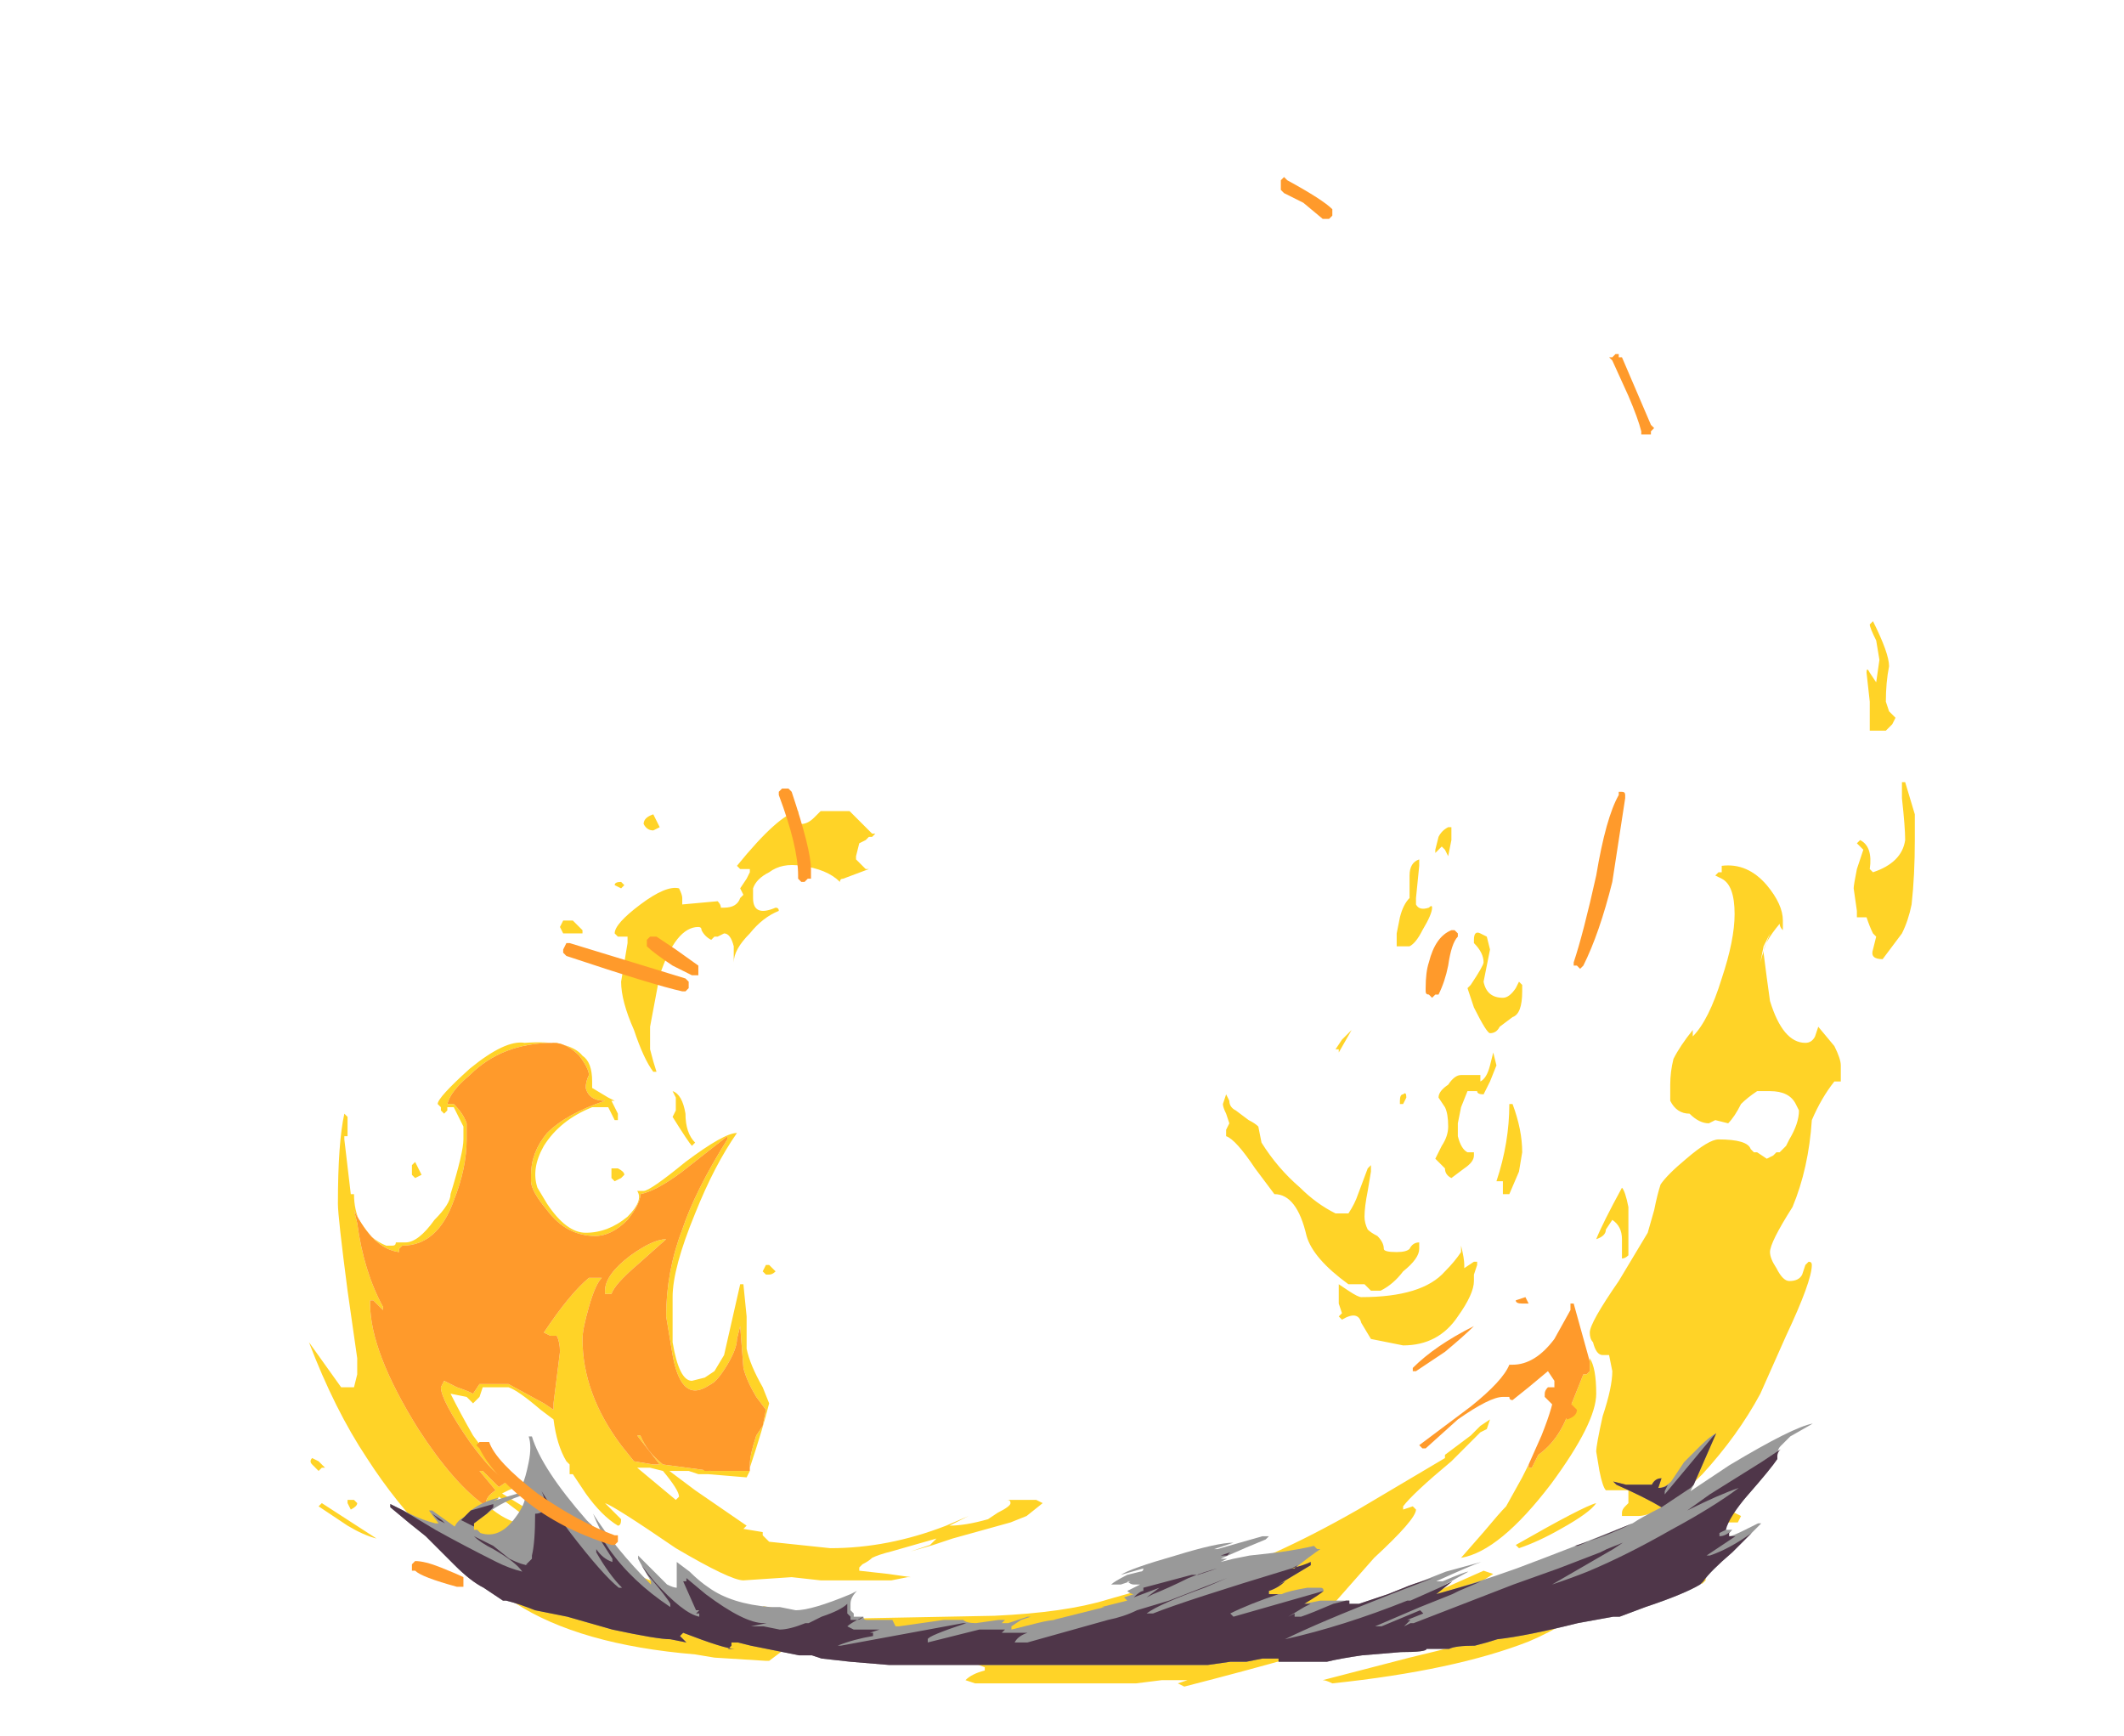 <?xml version="1.0" encoding="UTF-8" standalone="no"?>
<svg xmlns:ffdec="https://www.free-decompiler.com/flash" xmlns:xlink="http://www.w3.org/1999/xlink" ffdec:objectType="frame" height="188.75px" width="231.0px" xmlns="http://www.w3.org/2000/svg">
  <g transform="matrix(1.0, 0.0, 0.0, 1.0, 110.25, 168.0)">
    <use ffdec:characterId="1053" height="16.55" transform="matrix(7.0, 0.0, 0.0, 7.0, -76.65, -100.45)" width="24.95" xlink:href="#shape0"/>
    <use ffdec:characterId="1002" height="3.75" transform="matrix(7.0, 0.0, 0.0, 7.0, -67.8, -13.2)" width="22.1" xlink:href="#shape1"/>
    <use ffdec:characterId="1054" height="21.9" transform="matrix(7.0, 0.0, 0.0, 7.0, -65.45, -148.75)" width="19.3" xlink:href="#shape2"/>
  </g>
  <defs>
    <g id="shape0" transform="matrix(1.0, 0.0, 0.0, 1.0, 10.95, 14.35)">
      <path d="M13.35 -14.35 Q13.6 -13.85 13.6 -13.65 13.55 -13.4 13.55 -13.1 L13.6 -12.95 13.7 -12.85 13.65 -12.75 13.55 -12.65 13.3 -12.65 13.3 -13.1 13.25 -13.55 Q13.25 -13.65 13.3 -13.55 L13.4 -13.4 13.45 -13.75 13.4 -14.05 Q13.3 -14.25 13.3 -14.3 L13.35 -14.35 M6.3 -10.65 L6.3 -10.55 6.25 -10.05 6.25 -9.95 Q6.3 -9.85 6.45 -9.9 6.5 -9.95 6.5 -9.9 6.5 -9.8 6.35 -9.55 6.25 -9.35 6.15 -9.3 L5.95 -9.3 5.95 -9.5 6.0 -9.75 Q6.05 -9.95 6.15 -10.05 L6.15 -10.4 Q6.15 -10.6 6.3 -10.65 M6.8 -11.15 L6.8 -10.95 6.75 -10.7 6.7 -10.8 6.65 -10.85 6.55 -10.75 6.55 -10.8 6.6 -11.0 Q6.65 -11.1 6.75 -11.15 L6.8 -11.15 M7.35 -9.45 L7.4 -9.25 7.3 -8.75 Q7.35 -8.5 7.6 -8.5 7.7 -8.5 7.8 -8.65 L7.85 -8.75 7.9 -8.7 7.9 -8.6 Q7.9 -8.25 7.75 -8.2 L7.55 -8.05 Q7.5 -7.95 7.4 -7.95 7.35 -7.95 7.15 -8.35 L7.05 -8.65 7.1 -8.7 Q7.3 -9.0 7.3 -9.05 7.3 -9.2 7.15 -9.35 L7.15 -9.4 Q7.15 -9.55 7.25 -9.5 L7.35 -9.45 M6.95 -7.3 L7.25 -7.3 7.25 -7.2 Q7.35 -7.25 7.4 -7.45 L7.45 -7.65 7.5 -7.45 7.4 -7.2 7.3 -7.0 Q7.2 -7.0 7.2 -7.05 L7.05 -7.05 6.95 -6.8 6.9 -6.55 6.9 -6.35 Q6.95 -6.15 7.05 -6.1 L7.15 -6.1 7.15 -6.05 Q7.15 -5.95 7.0 -5.85 L6.8 -5.7 Q6.7 -5.75 6.7 -5.85 L6.55 -6.0 6.65 -6.2 Q6.75 -6.35 6.75 -6.5 6.75 -6.7 6.7 -6.8 L6.6 -6.95 Q6.6 -7.05 6.75 -7.15 6.85 -7.3 6.95 -7.3 M11.0 -10.35 L10.9 -10.4 10.95 -10.45 11.0 -10.45 11.0 -10.55 Q11.4 -10.6 11.7 -10.25 11.95 -9.95 11.95 -9.7 L11.95 -9.55 Q11.9 -9.6 11.9 -9.65 11.65 -9.35 11.65 -9.2 11.7 -8.8 11.75 -8.45 11.95 -7.8 12.3 -7.8 12.4 -7.8 12.45 -7.9 L12.5 -8.05 12.75 -7.75 Q12.85 -7.55 12.85 -7.45 L12.85 -7.2 12.75 -7.2 Q12.55 -6.95 12.4 -6.6 12.35 -5.85 12.1 -5.25 11.75 -4.7 11.75 -4.55 11.75 -4.45 11.85 -4.3 11.95 -4.1 12.05 -4.1 12.2 -4.1 12.25 -4.2 L12.3 -4.35 12.35 -4.4 Q12.4 -4.4 12.4 -4.35 12.4 -4.1 12.0 -3.25 L11.6 -2.35 Q11.25 -1.7 10.7 -1.1 10.05 -0.45 9.7 -0.45 L9.45 -0.45 9.45 -0.5 Q9.45 -0.55 9.5 -0.6 L9.55 -0.65 9.55 -0.85 9.2 -0.85 Q9.15 -0.9 9.1 -1.15 L9.05 -1.45 Q9.05 -1.55 9.15 -2.0 9.3 -2.45 9.3 -2.7 L9.25 -2.95 9.15 -2.95 Q9.05 -2.95 9.0 -3.15 8.95 -3.2 8.95 -3.3 8.95 -3.45 9.4 -4.1 L9.85 -4.85 9.95 -5.2 Q10.0 -5.45 10.05 -5.6 10.15 -5.75 10.45 -6.0 10.8 -6.3 10.95 -6.3 11.4 -6.3 11.45 -6.15 L11.5 -6.1 11.55 -6.1 11.7 -6.0 11.8 -6.05 11.85 -6.1 11.9 -6.1 12.0 -6.2 12.05 -6.3 Q12.2 -6.55 12.2 -6.75 L12.15 -6.85 Q12.05 -7.05 11.75 -7.05 L11.55 -7.05 Q11.4 -6.95 11.3 -6.85 11.2 -6.65 11.1 -6.55 L10.9 -6.6 10.8 -6.55 Q10.65 -6.55 10.5 -6.7 10.3 -6.7 10.2 -6.9 10.2 -7.0 10.2 -7.15 10.2 -7.35 10.25 -7.55 10.35 -7.75 10.55 -8.0 L10.55 -7.9 Q10.8 -8.15 11.0 -8.8 11.2 -9.4 11.2 -9.8 11.2 -10.25 11.0 -10.35 M5.05 -7.7 L5.0 -7.7 5.1 -7.85 5.25 -8.0 5.05 -7.65 5.05 -7.7 M5.5 -5.85 L5.55 -5.9 5.55 -5.8 5.5 -5.5 Q5.45 -5.25 5.45 -5.1 5.45 -5.0 5.5 -4.9 5.55 -4.85 5.65 -4.8 5.75 -4.7 5.75 -4.6 5.75 -4.55 5.95 -4.55 6.1 -4.55 6.15 -4.6 6.2 -4.7 6.3 -4.7 L6.3 -4.6 Q6.3 -4.45 6.05 -4.25 5.9 -4.05 5.7 -3.95 L5.55 -3.95 5.45 -4.05 5.2 -4.05 Q4.65 -4.45 4.55 -4.8 4.4 -5.45 4.05 -5.45 L3.75 -5.85 Q3.45 -6.3 3.3 -6.35 L3.3 -6.45 3.35 -6.55 3.3 -6.7 Q3.25 -6.8 3.25 -6.85 L3.3 -7.0 3.35 -6.9 Q3.35 -6.8 3.45 -6.75 L3.65 -6.6 Q3.75 -6.55 3.8 -6.5 L3.85 -6.25 Q4.1 -5.85 4.45 -5.55 4.7 -5.3 5.0 -5.15 L5.2 -5.15 Q5.3 -5.3 5.35 -5.45 L5.5 -5.85 M5.05 -4.0 L5.05 -4.05 5.2 -3.95 Q5.35 -3.85 5.4 -3.85 6.35 -3.85 6.7 -4.25 6.85 -4.4 6.95 -4.55 L6.95 -4.65 Q7.0 -4.45 7.0 -4.35 L7.0 -4.3 7.15 -4.4 7.2 -4.4 7.2 -4.35 7.15 -4.2 7.15 -4.1 Q7.15 -3.9 6.9 -3.55 6.6 -3.1 6.05 -3.1 L5.55 -3.2 5.4 -3.45 Q5.35 -3.65 5.1 -3.5 L5.05 -3.55 5.1 -3.6 5.05 -3.75 5.05 -4.0 M-4.1 -1.15 L-4.15 -1.05 -4.75 -1.1 -4.9 -1.1 -5.05 -1.15 -5.35 -1.15 Q-5.15 -1.0 -4.95 -0.85 L-4.15 -0.3 -4.2 -0.25 -3.9 -0.2 -3.9 -0.15 -3.8 -0.05 -2.85 0.05 Q-1.95 0.05 -1.05 -0.3 L-0.7 -0.45 -1.0 -0.3 Q-0.75 -0.3 -0.4 -0.4 L-0.25 -0.5 Q-0.05 -0.6 -0.05 -0.65 -0.05 -0.7 -0.1 -0.7 L0.35 -0.7 0.45 -0.65 0.2 -0.45 -0.05 -0.35 -0.95 -0.1 -1.25 0.0 -1.6 0.1 -1.3 0.0 -1.2 -0.1 -1.9 0.1 Q-2.1 0.15 -2.2 0.2 -2.25 0.25 -2.35 0.3 L-2.4 0.35 -2.4 0.4 -1.95 0.45 -1.6 0.5 -1.65 0.5 -1.9 0.55 -3.0 0.55 -3.45 0.5 -4.2 0.55 Q-4.4 0.55 -5.25 0.05 -6.2 -0.6 -6.35 -0.65 L-6.1 -0.4 Q-6.1 -0.3 -6.15 -0.3 -6.4 -0.45 -6.65 -0.8 L-6.85 -1.1 -6.9 -1.1 -6.9 -1.25 -6.95 -1.3 Q-7.1 -1.55 -7.15 -1.95 L-7.35 -2.1 Q-7.7 -2.4 -7.85 -2.45 L-8.25 -2.45 -8.3 -2.3 -8.4 -2.2 -8.5 -2.3 -8.75 -2.35 Q-8.6 -2.05 -8.4 -1.7 -8.15 -1.35 -7.9 -1.1 L-7.8 -1.05 -7.75 -1.05 -7.7 -1.0 -7.6 -0.95 -7.85 -0.85 -7.95 -0.8 -7.3 -0.4 Q-6.35 0.15 -5.9 0.45 -4.8 0.9 -3.65 1.15 L-3.9 0.95 -3.6 1.0 Q-3.35 1.1 -2.9 1.15 L-0.3 1.1 Q0.8 1.05 1.45 0.85 L2.15 0.65 2.35 0.6 3.1 0.25 Q3.15 0.2 3.15 0.3 3.15 0.35 3.05 0.4 L2.9 0.55 Q3.95 0.25 5.35 -0.55 L6.7 -1.35 6.7 -1.4 7.1 -1.7 7.25 -1.85 7.4 -1.95 7.35 -1.8 7.25 -1.75 6.8 -1.3 Q6.2 -0.8 6.05 -0.6 L6.05 -0.55 6.2 -0.6 6.25 -0.55 Q6.25 -0.4 5.6 0.2 L4.85 1.05 5.15 1.05 Q5.2 1.1 5.15 1.15 5.55 1.1 5.95 1.0 L7.3 0.4 7.45 0.45 Q6.7 0.95 5.45 1.4 4.6 1.7 2.65 2.2 L2.55 2.15 2.7 2.1 2.3 2.1 1.9 2.15 -0.6 2.15 -0.75 2.1 Q-0.65 2.0 -0.45 1.95 L-0.45 1.9 Q-0.6 1.85 -0.75 1.75 -1.0 1.65 -1.7 1.6 L-3.6 1.6 -3.6 1.65 -3.8 1.8 -3.85 1.8 -4.65 1.75 -4.95 1.7 Q-6.75 1.55 -7.75 0.9 L-8.4 0.3 Q-8.8 0.0 -9.05 -0.15 L-8.55 0.35 -8.95 0.0 -9.05 -0.1 Q-9.6 -0.65 -10.05 -1.35 -10.55 -2.1 -10.95 -3.15 L-10.45 -2.45 -10.25 -2.45 -10.2 -2.65 -10.2 -2.9 -10.35 -3.95 Q-10.5 -5.1 -10.5 -5.3 -10.5 -6.25 -10.4 -6.7 L-10.35 -6.65 -10.35 -6.35 -10.4 -6.35 -10.4 -6.3 -10.3 -5.45 -10.25 -5.45 Q-10.25 -5.2 -10.15 -5.0 -10.0 -4.75 -9.75 -4.65 L-9.65 -4.65 Q-9.6 -4.65 -9.6 -4.7 L-9.45 -4.7 Q-9.25 -4.7 -9.0 -5.05 -8.75 -5.3 -8.75 -5.45 -8.55 -6.1 -8.55 -6.3 L-8.55 -6.5 -8.7 -6.8 -8.8 -6.8 -8.8 -6.75 -8.85 -6.7 -8.9 -6.75 -8.9 -6.8 -8.95 -6.85 Q-8.95 -6.95 -8.45 -7.4 -7.9 -7.85 -7.6 -7.8 -6.9 -7.85 -6.7 -7.6 -6.55 -7.5 -6.55 -7.2 L-6.55 -7.1 -6.3 -6.95 -6.2 -6.9 -6.25 -6.9 -6.15 -6.7 -6.15 -6.6 -6.2 -6.6 -6.3 -6.8 -6.55 -6.8 Q-7.05 -6.6 -7.3 -6.2 -7.5 -5.85 -7.4 -5.55 L-7.25 -5.3 Q-6.95 -4.85 -6.65 -4.85 -6.3 -4.85 -6.0 -5.1 -5.75 -5.35 -5.85 -5.5 L-5.75 -5.5 Q-5.65 -5.5 -5.1 -5.95 -4.5 -6.4 -4.3 -6.4 -4.65 -5.9 -4.95 -5.15 -5.3 -4.3 -5.3 -3.85 L-5.3 -3.15 Q-5.2 -2.55 -5.0 -2.55 L-4.8 -2.6 -4.65 -2.7 -4.5 -2.95 -4.25 -4.05 -4.2 -4.05 -4.15 -3.55 -4.15 -3.05 Q-4.1 -2.8 -3.9 -2.45 L-3.8 -2.2 Q-3.9 -1.8 -4.1 -1.2 L-4.1 -1.25 Q-4.1 -1.4 -4.0 -1.7 L-3.9 -1.85 -3.85 -2.1 -4.0 -2.3 Q-4.15 -2.55 -4.2 -2.75 L-4.25 -3.4 -4.3 -3.2 Q-4.3 -3.05 -4.45 -2.8 -4.6 -2.55 -4.7 -2.5 -4.85 -2.4 -4.95 -2.4 -5.2 -2.4 -5.3 -2.95 L-5.4 -3.55 Q-5.4 -4.25 -5.15 -4.9 -4.95 -5.5 -4.45 -6.3 L-4.45 -6.35 -5.15 -5.8 Q-5.55 -5.5 -5.8 -5.45 -5.8 -5.3 -6.0 -5.05 -6.25 -4.8 -6.5 -4.8 -6.95 -4.8 -7.25 -5.2 -7.5 -5.5 -7.5 -5.65 L-7.5 -5.75 Q-7.5 -6.1 -7.25 -6.4 -6.95 -6.7 -6.35 -6.9 -6.6 -6.9 -6.65 -7.1 -6.65 -7.2 -6.6 -7.3 -6.6 -7.4 -6.75 -7.6 -6.95 -7.8 -7.15 -7.8 -7.95 -7.8 -8.45 -7.3 -8.75 -7.05 -8.8 -6.85 L-8.7 -6.85 Q-8.55 -6.7 -8.5 -6.55 L-8.5 -6.3 Q-8.5 -5.85 -8.7 -5.35 -8.95 -4.65 -9.5 -4.65 L-9.55 -4.6 -9.55 -4.55 Q-9.95 -4.6 -10.25 -5.2 L-10.2 -5.0 Q-10.1 -4.25 -9.8 -3.7 L-9.8 -3.65 -9.95 -3.8 -10.0 -3.8 -10.0 -3.75 Q-10.0 -3.0 -9.25 -1.8 -8.7 -0.95 -8.2 -0.6 L-8.2 -0.65 Q-8.2 -0.75 -8.05 -0.85 L-8.3 -1.15 -8.25 -1.15 -8.0 -0.9 -7.85 -1.0 Q-8.05 -1.05 -8.45 -1.6 -8.9 -2.25 -8.9 -2.45 L-8.85 -2.55 -8.65 -2.45 Q-8.5 -2.4 -8.4 -2.35 L-8.3 -2.5 -7.85 -2.5 -7.3 -2.2 -7.15 -2.1 -7.15 -2.2 -7.05 -3.0 Q-7.05 -3.15 -7.1 -3.25 L-7.2 -3.25 -7.3 -3.3 Q-6.9 -3.9 -6.6 -4.15 L-6.4 -4.15 Q-6.5 -4.05 -6.6 -3.7 -6.7 -3.35 -6.7 -3.2 -6.7 -2.35 -6.1 -1.55 L-5.9 -1.3 -5.6 -1.25 -5.5 -1.25 -5.85 -1.7 -5.8 -1.7 Q-5.7 -1.45 -5.45 -1.25 L-4.7 -1.15 -4.1 -1.15 M9.55 -4.95 L9.55 -4.5 Q9.5 -4.45 9.45 -4.45 L9.45 -4.75 Q9.45 -4.95 9.3 -5.05 L9.2 -4.9 Q9.2 -4.8 9.05 -4.75 9.15 -5.0 9.45 -5.55 9.5 -5.5 9.55 -5.25 L9.55 -4.95 M7.75 -6.85 Q7.9 -6.45 7.9 -6.1 L7.85 -5.8 7.7 -5.45 7.6 -5.45 7.6 -5.65 7.5 -5.65 Q7.7 -6.25 7.7 -6.85 L7.75 -6.85 M6.05 -6.85 L6.0 -6.85 6.0 -6.9 Q6.0 -7.0 6.05 -7.0 6.1 -7.05 6.1 -6.95 L6.05 -6.85 M8.95 -2.85 L8.95 -2.9 Q9.05 -2.75 9.05 -2.35 9.05 -1.9 8.35 -0.95 7.55 0.1 6.95 0.2 L7.3 -0.2 Q7.55 -0.5 7.65 -0.6 L7.9 -1.05 8.0 -1.25 8.0 -1.2 8.05 -1.2 8.15 -1.4 Q8.5 -1.65 8.65 -2.15 L8.85 -2.65 8.9 -2.65 8.95 -2.7 8.95 -2.85 M6.85 -1.4 L6.85 -1.4 M11.15 -0.35 L11.1 -0.35 11.1 -0.45 11.15 -0.5 11.2 -0.5 11.3 -0.45 11.25 -0.35 11.15 -0.35 M10.45 -0.05 Q10.45 0.0 10.2 0.1 10.0 0.2 9.95 0.2 L9.85 0.2 9.8 0.15 Q9.85 0.05 10.1 0.0 L10.45 -0.05 M8.5 -0.25 Q8.15 -0.05 7.85 0.05 L7.8 0.0 Q8.85 -0.6 9.05 -0.65 8.95 -0.5 8.5 -0.25 M13.8 -11.85 L13.85 -11.85 14.0 -11.35 14.0 -10.95 Q14.0 -10.4 13.95 -9.95 13.9 -9.7 13.8 -9.5 L13.5 -9.1 Q13.3 -9.1 13.35 -9.25 L13.4 -9.45 13.35 -9.5 Q13.3 -9.6 13.25 -9.75 L13.1 -9.75 13.1 -9.85 13.05 -10.2 Q13.05 -10.25 13.1 -10.5 L13.2 -10.8 13.1 -10.9 13.15 -10.95 Q13.35 -10.85 13.3 -10.5 L13.35 -10.45 Q13.8 -10.6 13.85 -10.95 13.85 -11.15 13.8 -11.6 L13.8 -11.85 M11.6 -9.05 Q11.65 -9.25 11.75 -9.5 L11.65 -9.3 11.6 -9.05 M10.75 0.5 Q10.75 0.6 10.75 0.55 L10.7 0.6 10.6 0.6 10.6 0.45 10.75 0.45 10.75 0.5 M9.6 0.55 Q8.6 1.25 8.0 1.5 6.85 1.95 4.95 2.15 4.85 2.1 4.8 2.1 L6.15 1.75 Q7.0 1.55 7.65 1.35 L8.8 0.85 Q9.4 0.55 9.6 0.55 M-2.2 -11.0 L-2.25 -11.0 -2.3 -10.95 -2.4 -10.9 -2.45 -10.7 -2.45 -10.65 -2.3 -10.5 -2.25 -10.5 -2.65 -10.35 Q-2.7 -10.35 -2.7 -10.3 -2.9 -10.5 -3.3 -10.55 -3.6 -10.6 -3.8 -10.45 -4.0 -10.35 -4.05 -10.2 L-4.05 -10.05 Q-4.05 -9.75 -3.7 -9.9 -3.65 -9.9 -3.65 -9.85 -3.9 -9.75 -4.1 -9.5 -4.35 -9.25 -4.35 -9.05 L-4.35 -9.3 Q-4.4 -9.5 -4.5 -9.5 L-4.6 -9.45 -4.65 -9.45 -4.7 -9.4 Q-4.8 -9.45 -4.85 -9.55 -4.85 -9.6 -4.9 -9.6 -5.25 -9.6 -5.5 -8.85 L-5.65 -8.05 -5.65 -7.7 Q-5.6 -7.5 -5.55 -7.35 L-5.6 -7.35 Q-5.75 -7.55 -5.9 -8.0 -6.1 -8.45 -6.1 -8.75 L-6.0 -9.35 -6.0 -9.45 -6.15 -9.45 -6.2 -9.5 Q-6.2 -9.65 -5.8 -9.95 -5.4 -10.25 -5.2 -10.2 -5.15 -10.1 -5.15 -10.05 L-5.15 -9.95 -4.6 -10.0 Q-4.55 -9.95 -4.55 -9.9 L-4.5 -9.9 Q-4.3 -9.9 -4.25 -10.05 L-4.2 -10.1 -4.25 -10.2 -4.15 -10.35 -4.1 -10.45 -4.1 -10.5 -4.25 -10.5 -4.3 -10.55 Q-3.65 -11.35 -3.35 -11.4 L-3.35 -11.25 Q-3.35 -11.2 -3.3 -11.2 -3.2 -11.2 -3.1 -11.3 L-3.0 -11.4 -2.55 -11.4 -2.2 -11.05 -2.15 -11.05 -2.2 -11.0 M-5.5 -11.15 L-5.6 -11.1 Q-5.7 -11.1 -5.75 -11.2 -5.75 -11.3 -5.6 -11.35 L-5.5 -11.15 M-6.2 -10.25 Q-6.2 -10.3 -6.1 -10.3 L-6.05 -10.25 -6.1 -10.2 -6.2 -10.25 M-6.7 -9.5 L-7.0 -9.5 -7.05 -9.6 -7.0 -9.7 -6.85 -9.7 -6.7 -9.55 -6.7 -9.5 M-6.05 -5.75 L-6.1 -5.7 -6.2 -5.65 -6.25 -5.7 -6.25 -5.85 -6.15 -5.85 Q-6.05 -5.8 -6.05 -5.75 M-6.35 -3.9 L-6.35 -3.95 Q-6.35 -4.2 -5.95 -4.5 -5.6 -4.75 -5.4 -4.75 L-5.85 -4.35 Q-6.2 -4.05 -6.25 -3.9 L-6.35 -3.9 M-9.2 -5.75 L-9.3 -5.7 -9.35 -5.75 -9.35 -5.9 -9.3 -5.95 -9.2 -5.75 M-10.8 -1.15 Q-10.85 -1.2 -10.9 -1.25 -10.95 -1.3 -10.9 -1.35 L-10.8 -1.3 -10.7 -1.2 -10.75 -1.2 -10.8 -1.15 M-10.2 -0.65 Q-10.2 -0.6 -10.3 -0.55 L-10.35 -0.65 -10.35 -0.7 -10.25 -0.7 -10.2 -0.65 M-10.75 -0.65 L-9.9 -0.1 Q-10.1 -0.15 -10.35 -0.3 L-10.8 -0.6 -10.75 -0.65 M-8.1 -0.55 Q-7.85 -0.35 -7.55 -0.3 L-7.5 -0.3 -7.6 -0.45 -8.0 -0.75 -8.1 -0.55 M-5.85 -1.2 Q-5.55 -0.95 -5.25 -0.7 L-5.2 -0.75 Q-5.2 -0.85 -5.45 -1.15 L-5.65 -1.2 -5.85 -1.2 M-5.0 -6.2 Q-5.05 -6.25 -5.3 -6.65 L-5.25 -6.75 -5.25 -6.95 -5.3 -7.05 Q-5.15 -7.0 -5.1 -6.7 -5.1 -6.4 -4.95 -6.25 L-5.0 -6.2 M-3.8 -4.2 L-3.85 -4.2 -3.9 -4.25 -3.85 -4.35 -3.8 -4.35 -3.7 -4.25 Q-3.75 -4.2 -3.8 -4.2" fill="#ffd327" fill-rule="evenodd" stroke="none"/>
      <path d="M-4.1 -1.15 L-4.7 -1.15 -5.45 -1.25 Q-5.7 -1.45 -5.8 -1.7 L-5.85 -1.7 -5.5 -1.25 -5.6 -1.25 -5.9 -1.3 -6.1 -1.55 Q-6.7 -2.35 -6.7 -3.2 -6.7 -3.35 -6.6 -3.7 -6.5 -4.05 -6.4 -4.15 L-6.6 -4.15 Q-6.9 -3.9 -7.3 -3.3 L-7.2 -3.25 -7.1 -3.25 Q-7.05 -3.15 -7.05 -3.0 L-7.15 -2.2 -7.15 -2.1 -7.3 -2.2 -7.85 -2.5 -8.3 -2.5 -8.4 -2.35 Q-8.5 -2.4 -8.65 -2.45 L-8.85 -2.55 -8.9 -2.45 Q-8.9 -2.25 -8.45 -1.6 -8.05 -1.05 -7.85 -1.0 L-8.0 -0.9 -8.25 -1.15 -8.3 -1.15 -8.05 -0.85 Q-8.2 -0.75 -8.2 -0.65 L-8.2 -0.6 Q-8.7 -0.95 -9.25 -1.8 -10.0 -3.0 -10.0 -3.75 L-10.0 -3.8 -9.95 -3.8 -9.8 -3.65 -9.8 -3.7 Q-10.1 -4.25 -10.2 -5.0 L-10.25 -5.2 Q-9.95 -4.6 -9.55 -4.55 L-9.55 -4.6 -9.5 -4.65 Q-8.95 -4.65 -8.7 -5.35 -8.5 -5.85 -8.5 -6.3 L-8.5 -6.55 Q-8.55 -6.7 -8.7 -6.85 L-8.8 -6.85 Q-8.75 -7.05 -8.45 -7.3 -7.95 -7.8 -7.15 -7.8 -6.95 -7.8 -6.75 -7.6 -6.6 -7.4 -6.6 -7.3 -6.65 -7.2 -6.65 -7.1 -6.6 -6.9 -6.35 -6.9 -6.95 -6.7 -7.25 -6.4 -7.5 -6.1 -7.5 -5.75 L-7.5 -5.65 Q-7.5 -5.5 -7.25 -5.2 -6.95 -4.8 -6.5 -4.8 -6.25 -4.8 -6.0 -5.05 -5.8 -5.3 -5.8 -5.45 -5.55 -5.5 -5.15 -5.8 L-4.45 -6.35 -4.45 -6.3 Q-4.95 -5.5 -5.15 -4.9 -5.4 -4.25 -5.4 -3.55 L-5.3 -2.95 Q-5.2 -2.4 -4.95 -2.4 -4.85 -2.4 -4.7 -2.5 -4.6 -2.55 -4.45 -2.8 -4.3 -3.05 -4.3 -3.2 L-4.25 -3.4 -4.2 -2.75 Q-4.15 -2.55 -4.0 -2.3 L-3.85 -2.1 -3.9 -1.85 -4.0 -1.7 Q-4.1 -1.4 -4.1 -1.25 L-4.1 -1.2 -4.1 -1.15 M7.95 -3.85 L8.0 -3.75 7.9 -3.75 Q7.8 -3.75 7.8 -3.8 L7.95 -3.85 M8.0 -1.25 L8.2 -1.7 Q8.4 -2.2 8.4 -2.4 L8.4 -2.55 8.3 -2.7 8.0 -2.45 7.75 -2.25 Q7.7 -2.25 7.7 -2.3 L7.6 -2.3 Q7.4 -2.3 6.9 -1.95 L6.4 -1.5 6.35 -1.5 6.3 -1.55 7.1 -2.15 Q7.6 -2.55 7.7 -2.8 L7.75 -2.8 Q8.1 -2.8 8.4 -3.2 L8.65 -3.65 8.65 -3.75 8.7 -3.75 8.95 -2.85 8.95 -2.7 8.9 -2.65 8.85 -2.65 8.65 -2.15 Q8.5 -1.65 8.15 -1.4 L8.05 -1.2 8.0 -1.2 8.0 -1.25 M6.7 -3.0 L6.25 -2.7 6.2 -2.7 6.2 -2.75 Q6.55 -3.1 7.15 -3.4 7.0 -3.25 6.7 -3.0 M-6.35 -3.9 L-6.25 -3.9 Q-6.2 -4.05 -5.85 -4.35 L-5.4 -4.75 Q-5.6 -4.75 -5.95 -4.5 -6.35 -4.2 -6.35 -3.95 L-6.35 -3.9" fill="#ff9a2b" fill-rule="evenodd" stroke="none"/>
    </g>
    <g id="shape1" transform="matrix(1.0, 0.0, 0.0, 1.0, 10.8, 1.85)">
      <path d="M2.8 -0.05 Q2.55 0.05 2.1 0.25 L2.2 0.25 2.1 0.3 2.3 0.25 2.55 0.2 3.0 0.15 Q3.35 0.1 3.55 0.05 L3.6 0.1 3.65 0.1 Q3.5 0.2 3.25 0.4 L3.2 0.4 Q3.4 0.35 3.5 0.3 L3.5 0.35 3.0 0.65 3.1 0.6 Q3.0 0.7 2.85 0.75 L2.85 0.8 3.05 0.8 Q3.15 0.75 3.45 0.7 L3.65 0.7 Q3.7 0.7 3.7 0.75 L3.4 0.95 3.65 0.9 4.1 0.9 4.1 0.95 4.25 0.95 4.7 0.8 4.95 0.7 Q5.1 0.65 5.6 0.45 L6.15 0.3 Q6.0 0.35 5.45 0.6 L5.55 0.6 Q5.9 0.45 5.95 0.45 L5.5 0.7 5.7 0.6 5.45 0.8 Q6.0 0.65 6.7 0.4 7.5 0.1 8.5 -0.3 8.65 -0.4 8.95 -0.55 8.7 -0.7 8.25 -0.9 L8.2 -0.95 8.4 -0.9 8.8 -0.9 Q8.85 -1.0 8.95 -1.0 L8.9 -0.85 Q9.0 -0.85 9.1 -0.95 L9.3 -1.25 9.55 -1.5 Q9.7 -1.65 9.8 -1.7 L9.45 -0.9 9.4 -0.8 10.0 -1.2 Q11.0 -1.8 11.3 -1.85 L10.95 -1.65 10.8 -1.5 Q10.75 -1.45 10.75 -1.35 L10.75 -1.3 Q10.65 -1.15 10.3 -0.75 9.95 -0.4 9.95 -0.2 L10.05 -0.2 10.0 -0.15 10.0 -0.1 Q10.05 -0.1 10.25 -0.2 L10.45 -0.3 10.5 -0.3 Q10.4 -0.2 10.05 0.15 9.7 0.45 9.6 0.6 L9.55 0.65 Q9.3 0.8 8.7 1.0 L8.3 1.15 8.2 1.15 7.65 1.25 Q6.85 1.45 6.4 1.5 6.25 1.55 6.05 1.6 5.75 1.6 5.65 1.65 L5.3 1.65 Q5.3 1.7 4.9 1.7 L4.3 1.75 Q3.95 1.8 3.75 1.85 L3.0 1.85 3.0 1.8 2.75 1.8 2.5 1.85 2.25 1.85 1.9 1.9 -3.05 1.9 -3.65 1.85 -4.1 1.8 -4.25 1.75 -4.45 1.75 -5.2 1.6 -5.4 1.55 -5.5 1.55 -5.5 1.6 -5.55 1.65 -5.45 1.65 Q-5.6 1.65 -6.25 1.4 L-6.3 1.45 -6.2 1.55 -6.45 1.5 Q-6.65 1.5 -7.35 1.35 L-8.05 1.15 -8.55 1.05 Q-8.8 0.95 -9.0 0.9 L-9.05 0.9 -9.35 0.7 Q-9.55 0.6 -9.8 0.35 L-10.25 -0.1 -10.5 -0.3 -10.8 -0.55 Q-10.8 -0.65 -10.8 -0.55 L-10.8 -0.6 -10.5 -0.45 Q-10.3 -0.35 -10.1 -0.3 L-10.05 -0.3 -10.2 -0.5 -10.15 -0.5 -9.8 -0.25 Q-9.75 -0.35 -9.65 -0.4 L-9.55 -0.5 Q-9.35 -0.65 -9.1 -0.7 L-9.2 -0.65 -8.7 -0.8 -8.75 -0.9 Q-8.7 -1.0 -8.65 -1.25 -8.6 -1.5 -8.65 -1.65 L-8.6 -1.65 Q-8.45 -1.15 -7.75 -0.35 L-7.45 -0.05 Q-7.55 -0.2 -7.65 -0.45 -7.3 0.1 -6.75 0.65 L-6.75 0.6 Q-6.9 0.35 -6.95 0.25 L-6.95 0.2 -6.5 0.65 Q-6.4 0.7 -6.35 0.7 -6.35 0.6 -6.35 0.35 L-6.35 0.3 -6.15 0.45 Q-6.0 0.6 -5.85 0.7 -5.5 0.95 -4.9 1.0 L-4.75 1.0 -4.5 1.05 Q-4.25 1.05 -3.65 0.8 L-3.55 0.75 Q-3.65 0.85 -3.65 0.95 L-3.65 1.05 -3.6 1.1 -3.6 1.15 -3.45 1.15 Q-3.45 1.2 -3.4 1.2 L-3.0 1.2 -2.95 1.3 -2.9 1.3 -2.2 1.2 -1.9 1.2 Q-1.85 1.25 -1.7 1.25 L-1.35 1.2 -1.25 1.2 -1.3 1.25 -1.2 1.25 -0.9 1.15 -0.85 1.15 -1.0 1.2 -1.15 1.3 -1.15 1.35 -0.75 1.25 Q-0.55 1.2 -0.45 1.2 L-0.5 1.2 0.3 1.0 0.25 1.0 0.65 0.9 0.6 0.85 0.75 0.8 Q0.7 0.8 0.65 0.75 0.75 0.7 0.85 0.65 L0.75 0.65 Q0.7 0.65 0.65 0.6 L0.7 0.6 0.55 0.65 0.4 0.65 Q0.45 0.6 0.65 0.5 L0.85 0.45 Q0.9 0.45 0.9 0.4 L0.55 0.5 Q0.7 0.4 1.4 0.2 2.05 0.0 2.3 0.0 L2.0 0.1 2.05 0.1 2.75 -0.1 2.85 -0.1 2.8 -0.05 M8.55 -0.9 L8.55 -0.9 M5.05 0.9 L5.05 0.9 M3.5 0.65 L3.5 0.65 M-9.5 -0.2 L-9.45 -0.2 -9.4 -0.15 Q-9.1 -0.05 -8.85 -0.4 -8.7 -0.6 -8.7 -0.75 -9.05 -0.65 -9.3 -0.45 L-9.5 -0.3 -9.5 -0.2" fill="#999999" fill-rule="evenodd" stroke="none"/>
      <path d="M9.8 -1.7 L9.45 -0.9 9.4 -0.85 8.95 -0.55 Q8.7 -0.7 8.25 -0.9 L8.2 -0.95 8.4 -0.9 8.8 -0.9 Q8.85 -1.0 8.95 -1.0 L8.9 -0.85 Q9.0 -0.85 9.05 -0.9 L9.0 -0.8 9.0 -0.75 9.75 -1.65 9.8 -1.7 M8.55 -0.85 L8.55 -0.85 M1.65 0.5 L1.75 0.5 2.05 0.4 Q1.85 0.45 1.6 0.55 1.3 0.7 1.05 0.8 L0.95 0.85 1.15 0.7 0.75 0.85 Q0.85 0.75 0.9 0.75 L0.9 0.7 1.65 0.5 M2.1 0.2 L2.25 0.15 2.2 0.2 2.1 0.2 M7.6 0.05 L7.65 0.05 8.5 -0.3 Q8.1 -0.1 7.6 0.05 M10.5 -1.25 L10.8 -1.45 Q10.75 -1.4 10.75 -1.35 L10.75 -1.3 Q10.65 -1.15 10.3 -0.75 10.0 -0.4 9.95 -0.2 L9.85 -0.15 9.85 -0.1 Q9.95 -0.1 10.05 -0.2 L10.0 -0.15 10.0 -0.1 10.1 -0.1 9.65 0.2 9.7 0.2 Q10.0 0.1 10.35 -0.15 L10.05 0.15 Q9.7 0.45 9.6 0.6 L9.55 0.65 Q9.3 0.8 8.7 1.0 L8.3 1.15 8.2 1.15 7.65 1.25 Q6.85 1.45 6.4 1.5 6.25 1.55 6.05 1.6 5.75 1.6 5.65 1.65 L5.3 1.65 Q5.3 1.7 4.9 1.7 L4.3 1.75 Q3.95 1.8 3.75 1.85 L3.0 1.85 3.0 1.8 2.75 1.8 2.5 1.85 2.25 1.85 1.9 1.9 -3.05 1.9 -3.65 1.85 -4.1 1.8 -4.25 1.75 -4.45 1.75 -5.2 1.6 -5.4 1.55 -5.5 1.55 -5.5 1.6 -5.55 1.65 -5.45 1.65 Q-5.6 1.65 -6.25 1.4 L-6.3 1.45 -6.2 1.55 -6.45 1.5 Q-6.65 1.5 -7.35 1.35 L-8.05 1.15 -8.55 1.05 Q-8.8 0.95 -9.0 0.9 L-9.05 0.9 -9.35 0.7 Q-9.55 0.6 -9.8 0.35 L-10.25 -0.1 -10.5 -0.3 -10.8 -0.55 Q-10.8 -0.65 -10.8 -0.55 L-10.8 -0.6 -10.6 -0.5 -10.1 -0.2 Q-9.65 0.05 -9.15 0.3 -8.95 0.4 -8.75 0.45 -8.85 0.3 -9.2 0.1 -9.4 0.0 -9.5 -0.1 L-9.2 0.05 -8.95 0.25 Q-8.75 0.35 -8.65 0.35 L-8.7 0.35 -8.6 0.25 -8.6 0.2 Q-8.55 0.0 -8.55 -0.45 -8.4 -0.45 -8.4 -0.6 -8.4 -0.7 -8.45 -0.8 -8.3 -0.55 -8.0 -0.15 -7.5 0.5 -7.25 0.7 L-7.2 0.7 Q-7.4 0.5 -7.6 0.15 L-7.6 0.1 Q-7.5 0.25 -7.35 0.3 L-7.35 0.25 -7.7 -0.3 -7.5 -0.05 -7.4 0.1 Q-7.05 0.6 -6.45 1.0 L-6.45 0.95 Q-6.5 0.85 -6.8 0.5 L-6.9 0.35 -6.7 0.6 Q-6.25 1.1 -6.0 1.15 L-6.0 1.1 -6.05 1.1 -6.0 1.05 -6.05 1.05 -6.25 0.6 -6.2 0.6 -6.2 0.55 -5.9 0.8 Q-5.3 1.25 -5.0 1.25 L-4.95 1.25 -5.2 1.3 -5.0 1.3 -4.75 1.35 Q-4.6 1.35 -4.35 1.25 L-4.3 1.25 -4.1 1.15 Q-3.8 1.05 -3.7 0.95 L-3.7 1.1 -3.65 1.15 -3.65 1.2 -3.55 1.2 Q-3.5 1.2 -3.45 1.15 -3.65 1.25 -3.7 1.3 L-3.6 1.35 -3.2 1.35 -3.35 1.4 -3.3 1.4 -3.3 1.45 Q-3.6 1.5 -3.85 1.6 L-3.8 1.6 -1.9 1.25 -1.85 1.25 Q-2.45 1.45 -2.45 1.5 L-2.45 1.55 -1.65 1.35 -1.25 1.35 -1.3 1.4 -0.9 1.4 Q-1.05 1.45 -1.1 1.55 L-0.9 1.55 Q0.0 1.3 0.35 1.2 0.6 1.15 0.8 1.05 L1.3 0.9 2.2 0.55 1.85 0.7 Q1.15 0.95 0.95 1.1 L1.05 1.1 Q1.55 0.9 3.2 0.4 L3.3 0.35 3.25 0.4 3.2 0.4 Q3.4 0.35 3.5 0.3 L3.5 0.35 3.0 0.65 3.1 0.6 Q3.0 0.7 2.85 0.75 L2.85 0.8 3.0 0.8 Q2.55 0.95 2.25 1.1 L2.3 1.15 3.7 0.75 Q3.65 0.8 3.4 0.95 L3.5 0.95 3.4 1.0 3.15 1.15 3.25 1.1 3.25 1.15 3.35 1.15 Q3.5 1.1 3.85 0.95 L4.05 0.9 4.1 0.9 4.1 0.95 4.25 0.95 4.7 0.8 4.95 0.7 Q5.05 0.65 5.4 0.55 L4.75 0.8 Q3.6 1.25 3.1 1.5 4.0 1.3 5.0 0.9 L5.05 0.9 5.5 0.7 5.7 0.6 5.45 0.8 6.15 0.6 5.8 0.75 5.7 0.8 5.2 1.0 4.5 1.3 4.6 1.3 5.2 1.05 5.25 1.1 5.0 1.2 5.05 1.2 4.95 1.3 5.05 1.25 5.1 1.25 6.65 0.65 7.35 0.4 8.0 0.15 8.1 0.1 8.35 0.0 8.2 0.1 7.25 0.65 Q7.55 0.55 7.8 0.45 8.4 0.2 9.1 -0.2 9.75 -0.55 10.15 -0.85 9.85 -0.75 9.35 -0.5 L9.7 -0.75 10.5 -1.25 M-9.55 -0.5 L-9.2 -0.6 -9.2 -0.55 -9.3 -0.45 -9.5 -0.3 -9.5 -0.25 -9.7 -0.35 -9.55 -0.5 M-8.75 -0.6 Q-8.7 -0.65 -8.7 -0.75 -8.7 -0.65 -8.75 -0.6 M-10.0 -0.35 L-9.95 -0.3 -10.05 -0.35 -10.15 -0.45 -10.0 -0.35" fill="#4f3649" fill-rule="evenodd" stroke="none"/>
    </g>
    <g id="shape2" transform="matrix(1.0, 0.0, 0.0, 1.0, 9.35, 21.25)">
      <path d="M4.25 -21.2 Q4.8 -20.9 4.95 -20.75 L4.95 -20.65 4.9 -20.6 4.8 -20.6 4.5 -20.85 4.2 -21.0 4.15 -21.05 4.15 -21.2 4.2 -21.25 4.25 -21.2 M9.4 -18.5 L9.4 -18.45 9.45 -18.45 9.9 -17.4 9.95 -17.35 9.9 -17.3 9.9 -17.25 9.75 -17.25 9.75 -17.3 Q9.7 -17.5 9.55 -17.85 L9.3 -18.4 9.25 -18.45 9.3 -18.45 9.35 -18.5 9.4 -18.5 M9.5 -11.6 L9.3 -10.3 Q9.1 -9.5 8.85 -9.0 L8.8 -8.95 8.75 -9.0 8.7 -9.0 8.7 -9.05 Q8.85 -9.5 9.05 -10.4 9.2 -11.3 9.4 -11.65 L9.4 -11.7 9.45 -11.7 Q9.5 -11.7 9.5 -11.65 L9.5 -11.6 M6.9 -9.45 Q6.8 -9.35 6.75 -9.0 6.7 -8.75 6.6 -8.55 L6.55 -8.55 6.5 -8.5 6.45 -8.55 Q6.4 -8.55 6.4 -8.6 L6.4 -8.65 Q6.4 -8.9 6.45 -9.05 6.55 -9.45 6.8 -9.55 L6.85 -9.55 6.9 -9.5 6.9 -9.45 M8.4 -2.45 L8.75 -2.1 Q8.75 -2.0 8.6 -1.95 L8.25 -2.3 8.25 -2.35 Q8.25 -2.4 8.3 -2.45 L8.4 -2.45 M-3.65 -11.7 L-3.6 -11.75 -3.5 -11.75 -3.45 -11.7 Q-3.15 -10.8 -3.15 -10.5 L-3.15 -10.35 -3.2 -10.35 -3.25 -10.3 -3.3 -10.3 -3.35 -10.35 -3.35 -10.4 Q-3.35 -10.85 -3.65 -11.65 L-3.65 -11.7 M-5.55 -9.45 L-5.25 -9.25 -4.9 -9.0 -4.9 -8.85 -5.0 -8.85 -5.3 -9.0 Q-5.6 -9.2 -5.7 -9.3 L-5.7 -9.4 -5.65 -9.45 -5.55 -9.45 M-5.1 -8.6 L-5.15 -8.6 Q-5.6 -8.7 -6.95 -9.15 L-7.0 -9.2 -7.0 -9.25 -6.95 -9.35 -6.9 -9.35 -5.1 -8.8 -5.05 -8.75 -5.05 -8.65 -5.1 -8.6 M-5.85 -2.9 L-5.85 -2.95 -5.7 -2.95 -5.7 -2.9 -5.25 -2.05 Q-4.95 -1.6 -4.65 -1.3 L-4.65 -1.2 -4.7 -1.2 Q-4.7 -1.15 -4.75 -1.15 L-4.8 -1.15 Q-5.15 -1.45 -5.5 -2.0 -5.75 -2.45 -5.85 -2.85 L-5.85 -2.9 M-8.3 -1.5 L-8.35 -1.55 -8.3 -1.6 -8.15 -1.6 Q-8.05 -1.3 -7.4 -0.8 -6.75 -0.35 -6.2 -0.15 L-6.15 -0.15 -6.15 -0.05 -6.2 0.0 -6.25 0.0 Q-7.05 -0.25 -7.6 -0.7 -8.1 -1.1 -8.3 -1.5 M-8.55 0.65 L-8.65 0.65 Q-9.2 0.5 -9.3 0.4 L-9.35 0.4 -9.35 0.3 -9.3 0.25 Q-9.15 0.25 -8.9 0.35 -8.65 0.45 -8.55 0.5 L-8.55 0.65" fill="#ff9a2b" fill-rule="evenodd" stroke="none"/>
    </g>
  </defs>
</svg>
